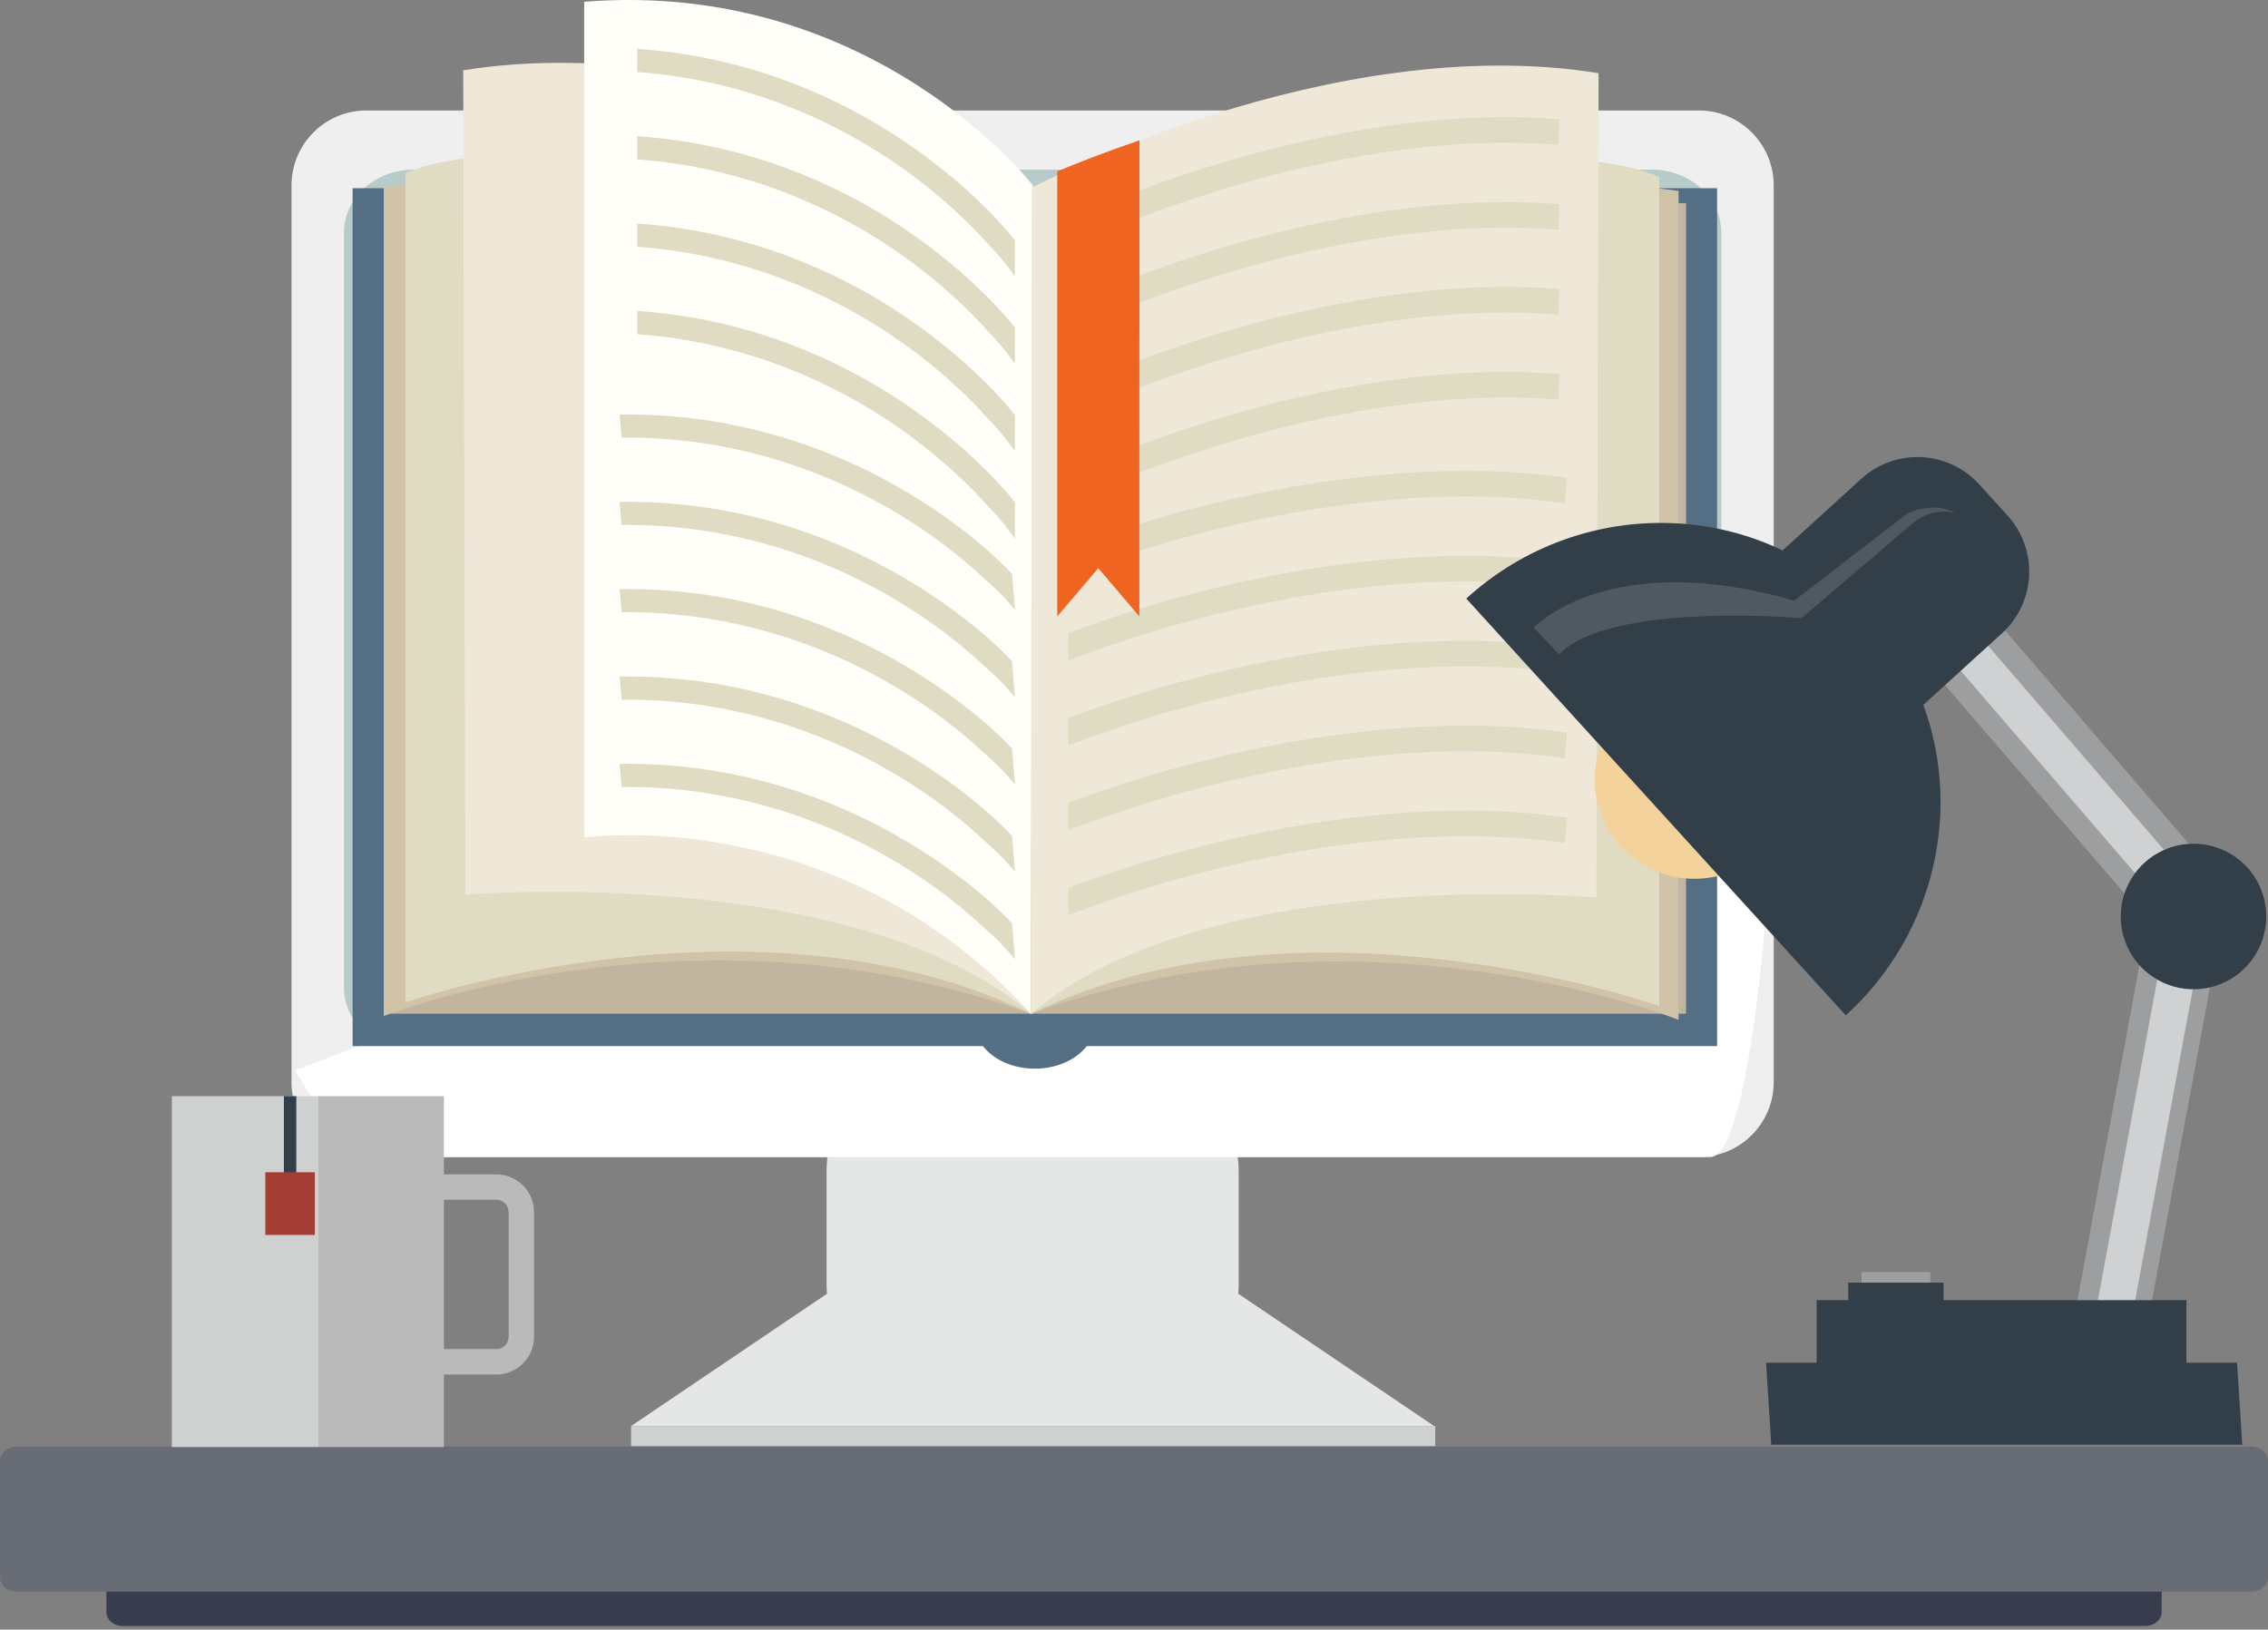 <svg width="295" height="212" viewBox="0 0 295 212" fill="none" xmlns="http://www.w3.org/2000/svg">
<rect x="0" y="0" width="295" height="212" fill="#808080" stroke="none"/>
<g clip-path="url(#clip0_1983_654)">
<path d="M161.114 167.174C161.114 172.556 157.517 176.918 153.081 176.918H115.551C111.113 176.918 107.516 172.556 107.516 167.174V152.227C107.516 146.844 111.113 142.48 115.551 142.48H153.081C157.517 142.48 161.114 146.844 161.114 152.227V167.174Z" fill="#E5E6E6"/>
<path d="M220.963 14.371H47.662C42.281 14.371 37.918 18.734 37.918 24.115V140.771C37.918 146.152 42.281 150.515 47.662 150.515H220.963C226.345 150.515 230.707 146.152 230.707 140.771V24.115C230.707 18.734 226.345 14.371 220.963 14.371Z" fill="#F0EFEF"/>
<path d="M223.888 128.473C223.888 133.005 219.832 136.678 214.831 136.678H53.797C48.796 136.678 44.742 133.005 44.742 128.473V30.271C44.742 25.739 48.796 22.064 53.797 22.064H214.836C219.838 22.064 223.894 25.739 223.894 30.271L223.888 128.473Z" fill="#B7CBCA"/>
<path d="M161.057 168.297H107.575L82.086 185.515H186.546L161.057 168.297Z" fill="#E5E6E6"/>
<path d="M186.681 185.516H82.086V188.138H186.681V185.516Z" fill="#CED1D0"/>
<path d="M281.172 209.699C281.172 210.704 280.235 211.52 279.078 211.52H15.929C14.776 211.52 13.836 210.704 13.836 209.699V194.474C13.836 193.467 14.772 192.65 15.929 192.65H279.078C280.232 192.65 281.172 193.467 281.172 194.474V209.699Z" fill="#393C4D"/>
<path d="M295.004 205.236C295.004 206.243 293.999 207.059 292.758 207.059H2.25C1.009 207.059 0.004 206.243 0.004 205.236V190.011C0.004 189.004 1.009 188.188 2.25 188.188H292.758C293.999 188.188 295.004 189.004 295.004 190.011V205.236Z" fill="#686C74"/>
<path d="M154.606 141.045H115.43V143.896H154.606V141.045Z" fill="#323F48"/>
<g style="mix-blend-mode:soft-light">
<path d="M48.363 150.518H222.454C227.836 150.518 230.447 112.292 230.447 106.909L203.006 76.312L38.402 139.246C40.096 142.129 44.778 150.518 48.363 150.518Z" fill="white"/>
</g>
<path d="M64.56 152.772H57.741V142.6H41.414V188.247H57.741V178.811H64.56C65.859 178.81 67.104 178.293 68.022 177.375C68.941 176.456 69.457 175.211 69.459 173.912V157.673C69.457 156.374 68.941 155.129 68.023 154.21C67.104 153.291 65.859 152.774 64.56 152.772ZM66.155 173.912C66.154 174.335 65.986 174.741 65.688 175.04C65.389 175.34 64.983 175.508 64.56 175.509H57.741V156.076H64.56C64.983 156.077 65.389 156.245 65.688 156.544C65.987 156.844 66.155 157.25 66.155 157.673V173.912Z" fill="#BABABA"/>
<path d="M41.417 142.6H22.355V188.247H41.417V142.6Z" fill="#CED1D0"/>
<path d="M38.536 142.6H36.926V153.006H38.536V142.6Z" fill="#323F48"/>
<path d="M40.952 152.5H34.508V160.655H40.952V152.5Z" fill="#A43E34"/>
<path d="M223.344 24.479H45.863V136.085H127.853C129.204 137.838 131.718 139.022 134.603 139.022C137.489 139.022 140.005 137.838 141.356 136.085H223.344V24.479Z" fill="#546F83"/>
<path d="M219.304 26.426H49.918V131.874H219.304V26.426Z" fill="#C1B5A0"/>
<path d="M49.918 24.339V132.171C49.918 132.171 90.676 116.086 134.079 131.894V24.365C134.079 24.365 86.344 19.276 49.918 24.339Z" fill="#D1C3A8"/>
<path d="M52.734 22.553V130.384C52.734 130.384 98.537 114.608 134.092 131.885L134.212 24.37C134.212 24.37 67.766 15.405 52.734 22.553Z" fill="#E0DBC3"/>
<path d="M60.25 9.149L60.539 116.384C60.539 116.384 110.973 112.209 134.096 131.87L134.05 24.371C134.05 24.371 95.226 3.487 60.25 9.149Z" fill="#EFE8D9"/>
<path d="M75.984 0.229V108.954C75.984 108.954 108.937 104.187 134.084 131.891L134.352 24.117C134.352 24.117 113.556 -2.751 75.984 0.229Z" fill="#FFFEF9"/>
<path d="M218.331 24.841V132.673C218.331 132.673 177.143 116.116 134.074 131.897L134.504 24.841C134.504 24.841 181.91 19.776 218.331 24.841Z" fill="#D1C3A8"/>
<path d="M215.819 23.043V130.874C215.819 130.874 169.641 114.602 134.086 131.879L134.307 24.83C134.307 24.83 200.79 15.895 215.819 23.043Z" fill="#E0DBC3"/>
<path d="M207.925 9.519L207.633 116.756C207.633 116.756 157.217 112.227 134.094 131.886L134.214 24.413C134.214 24.413 172.939 3.859 207.925 9.519Z" fill="#EFE8D9"/>
<path d="M131.702 30.885C131.512 30.63 126.785 24.605 117.785 18.5C112.565 14.957 106.905 12.111 100.947 10.034C95.114 8.015 89.038 6.778 82.879 6.355V9.368C97.55 10.442 108.853 16.1 116.003 20.924C122.369 25.22 126.562 29.559 128.345 31.568C129.7 32.92 130.926 34.396 132.005 35.976L132.016 31.291L131.702 30.885Z" fill="#E0DBC3"/>
<path d="M131.702 42.246C131.512 41.992 126.785 35.966 117.785 29.863C112.566 26.318 106.905 23.471 100.947 21.396C95.114 19.375 89.038 18.138 82.879 17.717V20.73C97.55 21.803 108.853 27.461 116.003 32.285C122.371 36.581 126.562 40.92 128.345 42.93C129.7 44.281 130.926 45.757 132.005 47.337L132.016 42.654L131.702 42.246Z" fill="#E0DBC3"/>
<path d="M131.702 53.614C131.512 53.359 126.785 47.333 117.785 41.228C112.565 37.684 106.905 34.838 100.947 32.763C95.114 30.742 89.038 29.505 82.879 29.084V32.097C97.55 33.17 108.853 38.828 116.003 43.653C122.371 47.948 126.562 52.287 128.345 54.297C129.7 55.648 130.926 57.124 132.005 58.705L132.016 54.021L131.702 53.614Z" fill="#E0DBC3"/>
<path d="M131.702 64.975C131.512 64.72 126.785 58.685 117.785 52.589C112.565 49.046 106.905 46.2 100.947 44.124C95.114 42.104 89.038 40.867 82.879 40.445V43.469C97.55 44.543 108.853 50.201 116.003 55.025C122.371 59.321 126.562 63.66 128.345 65.67C129.7 67.021 130.926 68.497 132.005 70.077L132.016 65.394L131.702 64.975Z" fill="#E0DBC3"/>
<path d="M131.288 85.659C131.071 85.423 125.864 79.801 116.386 74.478C110.889 71.382 105.01 69.02 98.9 67.45C92.918 65.922 86.759 65.197 80.586 65.291L80.837 68.293C95.547 68.139 107.291 72.834 114.81 77.047C121.513 80.796 126.052 84.772 127.997 86.626C129.46 87.858 130.805 89.224 132.015 90.706L131.634 86.04L131.288 85.659Z" fill="#E0DBC3"/>
<path d="M131.296 97.022C131.079 96.786 125.872 91.164 116.394 85.841C110.898 82.742 105.021 80.375 98.912 78.799C92.93 77.272 86.771 76.546 80.598 76.641L80.849 79.642C95.558 79.488 107.303 84.183 114.822 88.397C121.525 92.146 126.064 96.122 128.009 97.975C129.471 99.21 130.815 100.578 132.023 102.061L131.642 97.395L131.296 97.022Z" fill="#E0DBC3"/>
<path d="M131.296 108.388C131.079 108.152 125.872 102.53 116.394 97.207C110.898 94.11 105.021 91.746 98.912 90.174C92.93 88.647 86.771 87.921 80.598 88.016L80.849 91.018C95.558 90.863 107.303 95.558 114.822 99.772C121.525 103.521 126.064 107.497 128.009 109.351C129.471 110.585 130.815 111.953 132.023 113.437L131.642 108.77L131.296 108.388Z" fill="#E0DBC3"/>
<path d="M131.296 119.754C131.079 119.518 125.872 113.896 116.394 108.573C110.898 105.474 105.021 103.107 98.912 101.532C92.93 100.004 86.771 99.278 80.598 99.374L80.849 102.375C95.558 102.221 107.303 106.916 114.822 111.129C121.525 114.878 126.064 118.854 128.009 120.708C129.471 121.942 130.815 123.31 132.023 124.794L131.642 120.127L131.296 119.754Z" fill="#E0DBC3"/>
<path d="M131.296 74.298C131.079 74.062 125.872 68.44 116.394 63.117C110.898 60.02 105.021 57.656 98.912 56.085C92.93 54.557 86.771 53.831 80.598 53.926L80.849 56.928C95.558 56.774 107.303 61.469 114.822 65.682C121.525 69.431 126.064 73.407 128.009 75.261C129.471 76.495 130.815 77.863 132.023 79.347L131.642 74.68L131.296 74.298Z" fill="#E0DBC3"/>
<path d="M156.047 25.566C166.36 22.201 181.962 18.259 197.735 18.59C199.433 18.625 201.105 18.71 202.75 18.846L202.819 15.502C201.169 15.375 199.498 15.292 197.806 15.252C181.564 14.914 165.57 18.948 155.012 22.393C149.55 24.166 144.185 26.222 138.938 28.553V32.187L139.411 31.996C144.834 29.548 150.388 27.401 156.047 25.566Z" fill="#E0DBC3"/>
<path d="M156.047 36.617C166.36 33.254 181.962 29.312 197.735 29.642C199.433 29.678 201.105 29.763 202.75 29.897L202.819 26.555C201.169 26.428 199.498 26.345 197.806 26.305C181.564 25.965 165.57 29.999 155.012 33.444C149.55 35.217 144.185 37.273 138.938 39.605V43.24L139.411 43.049C144.833 40.599 150.387 38.452 156.047 36.617Z" fill="#E0DBC3"/>
<path d="M156.047 47.656C166.36 44.291 181.962 40.349 197.735 40.681C199.433 40.715 201.105 40.8 202.75 40.936L202.819 37.592C201.169 37.465 199.498 37.382 197.806 37.343C181.564 37.002 165.57 41.036 155.012 44.481C149.55 46.255 144.185 48.311 138.938 50.642V54.277L139.411 54.096C144.833 51.644 150.387 49.494 156.047 47.656Z" fill="#E0DBC3"/>
<path d="M156.047 58.712C166.36 55.347 181.962 51.406 197.735 51.737C199.433 51.774 201.105 51.859 202.75 51.992L202.819 48.648C201.169 48.521 199.498 48.438 197.806 48.399C181.564 48.06 165.57 52.095 155.012 55.539C149.55 57.312 144.185 59.369 138.938 61.7V65.333L139.411 65.143C144.834 62.695 150.388 60.548 156.047 58.712Z" fill="#E0DBC3"/>
<path d="M156.515 69.272C167.018 66.558 182.835 63.598 198.559 64.913C200.249 65.057 201.911 65.247 203.546 65.484L203.825 62.152C202.189 61.92 200.526 61.73 198.837 61.581C182.647 60.228 166.432 63.256 155.681 66.034C150.009 67.49 144.419 69.247 138.934 71.297V74.833L139.505 74.654C145.071 72.547 150.75 70.75 156.515 69.272Z" fill="#E0DBC3"/>
<path d="M156.517 80.32C167.016 77.606 182.836 74.648 198.557 75.963C200.25 76.104 201.913 76.294 203.546 76.534L203.825 73.202C202.189 72.97 200.526 72.783 198.837 72.641C182.647 71.285 166.432 74.313 155.681 77.092C150.009 78.547 144.418 80.304 138.934 82.356V85.89L139.505 85.713C145.071 83.602 150.751 81.801 156.517 80.32Z" fill="#E0DBC3"/>
<path d="M156.517 91.371C167.018 88.658 182.835 85.698 198.559 87.013C200.249 87.154 201.911 87.344 203.546 87.584L203.825 84.254C202.189 84.02 200.526 83.83 198.837 83.683C182.647 82.33 166.432 85.356 155.681 88.134C150.009 89.589 144.418 91.347 138.934 93.398V96.948L139.505 96.769C145.071 94.656 150.751 92.854 156.517 91.371Z" fill="#E0DBC3"/>
<path d="M156.517 102.42C167.018 99.706 182.835 96.747 198.559 98.062C200.249 98.203 201.911 98.393 203.546 98.633L203.825 95.3C202.189 95.068 200.526 94.878 198.837 94.73C182.647 93.376 166.432 96.404 155.681 99.183C150.009 100.639 144.419 102.395 138.934 104.445V107.987L139.505 107.808C145.071 105.699 150.751 103.9 156.517 102.42Z" fill="#E0DBC3"/>
<path d="M155.681 110.236C150.009 111.691 144.418 113.448 138.934 115.5V119.036L139.505 118.857C145.07 116.748 150.747 114.949 156.511 113.467C167.013 110.754 182.83 107.796 198.554 109.111C200.244 109.252 201.906 109.442 203.54 109.682L203.82 106.35C202.183 106.117 200.52 105.927 198.831 105.779C182.643 104.429 166.432 107.457 155.681 110.236Z" fill="#E0DBC3"/>
<path d="M142.85 73.919L148.196 80.185L148.209 18.258C143.625 19.822 139.948 21.276 137.516 22.295V80.185L142.85 73.919Z" fill="#F06422"/>
<path d="M288.162 113.784C289.363 115.179 288.905 118.268 287.137 120.683C285.369 123.098 282.963 123.918 281.76 122.531L249.932 85.574C248.729 84.179 249.19 81.09 250.958 78.677C252.724 76.261 255.131 75.441 256.332 76.829L288.162 113.784Z" fill="#9D9E9F"/>
<path d="M279.204 172.963C278.824 174.967 276.473 175.987 273.935 175.247C271.394 174.499 269.635 172.271 270.006 170.267L279.836 117.169C280.217 115.163 282.565 114.143 285.108 114.885C287.647 115.629 289.403 117.858 289.032 119.863L279.204 172.963Z" fill="#9D9E9F"/>
<path d="M252.805 166.855H240.395V171.792H252.805V166.855Z" fill="#323F48"/>
<path d="M251.072 165.484H242.133V166.855H251.072V165.484Z" fill="#9D9E9F"/>
<path d="M233.366 101.357C233.366 103.922 232.605 106.429 231.18 108.561C229.755 110.694 227.73 112.356 225.36 113.338C222.991 114.319 220.383 114.576 217.868 114.076C215.352 113.575 213.042 112.34 211.228 110.527C209.414 108.713 208.179 106.402 207.679 103.887C207.179 101.371 207.435 98.764 208.417 96.394C209.398 94.025 211.061 91.999 213.193 90.574C215.326 89.149 217.833 88.389 220.398 88.389C223.837 88.389 227.136 89.755 229.568 92.187C232 94.619 233.366 97.917 233.366 101.357Z" fill="#F3D29C"/>
<path d="M190.719 77.867L240.079 132.082C255.304 118.217 256.604 94.841 242.974 79.871C229.343 64.9 205.95 64 190.719 77.867Z" fill="#323F48"/>
<path d="M285.179 114.867C286.38 116.262 286.702 118.293 285.889 119.393C285.082 120.497 283.453 120.263 282.25 118.868L250.422 81.912C249.219 80.517 248.899 78.487 249.71 77.387C250.519 76.283 252.148 76.519 253.349 77.914L285.179 114.867Z" fill="#D0D1D2"/>
<path d="M261.121 67.066C263.055 69.193 264.065 72 263.93 74.872C263.796 77.743 262.526 80.444 260.402 82.38L239.981 100.972C237.854 102.906 235.047 103.917 232.175 103.782C229.304 103.648 226.603 102.379 224.666 100.255L220.967 96.184C219.033 94.057 218.022 91.249 218.156 88.378C218.291 85.507 219.56 82.806 221.684 80.869L242.107 62.277C244.234 60.343 247.042 59.332 249.914 59.467C252.786 59.602 255.487 60.871 257.423 62.997L261.121 67.066Z" fill="#323F48"/>
<path d="M276.406 176.255C276.025 178.259 274.704 179.582 273.437 179.209C272.166 178.828 271.437 176.908 271.808 174.904L281.637 121.806C282.018 119.802 283.339 118.479 284.608 118.852C285.878 119.233 286.607 121.151 286.236 123.155L276.406 176.255Z" fill="#D0D1D2"/>
<path d="M291.651 187.946H230.39L229.715 177.275H290.975L291.651 187.946Z" fill="#323F48"/>
<path d="M284.391 169.137H236.293V185.412H284.391V169.137Z" fill="#323F48"/>
<path d="M294.155 115.852C294.822 117.601 294.956 119.509 294.539 121.334C294.122 123.159 293.173 124.82 291.812 126.106C290.452 127.392 288.74 128.245 286.895 128.559C285.049 128.872 283.152 128.631 281.443 127.866C279.734 127.101 278.29 125.847 277.294 124.262C276.298 122.676 275.795 120.831 275.847 118.96C275.9 117.089 276.507 115.275 277.59 113.748C278.673 112.221 280.185 111.05 281.934 110.382C283.096 109.939 284.333 109.729 285.576 109.764C286.819 109.798 288.043 110.078 289.177 110.586C290.312 111.094 291.336 111.82 292.19 112.724C293.044 113.627 293.711 114.69 294.155 115.852Z" fill="#323F48"/>
<path d="M248.108 66.78L233.36 78.144C209.347 71.152 199.484 81.632 199.484 81.632L202.786 85.134C209.404 78.237 234.322 80.42 234.322 80.42L248.822 68.027C251.709 65.77 254.362 66.78 254.362 66.78C251.499 65.073 248.108 66.78 248.108 66.78Z" fill="#4E5962"/>
</g>
<defs>
<clipPath id="clip0_1983_654">
<rect width="295" height="211.522" fill="white"/>
</clipPath>
</defs>
</svg>
